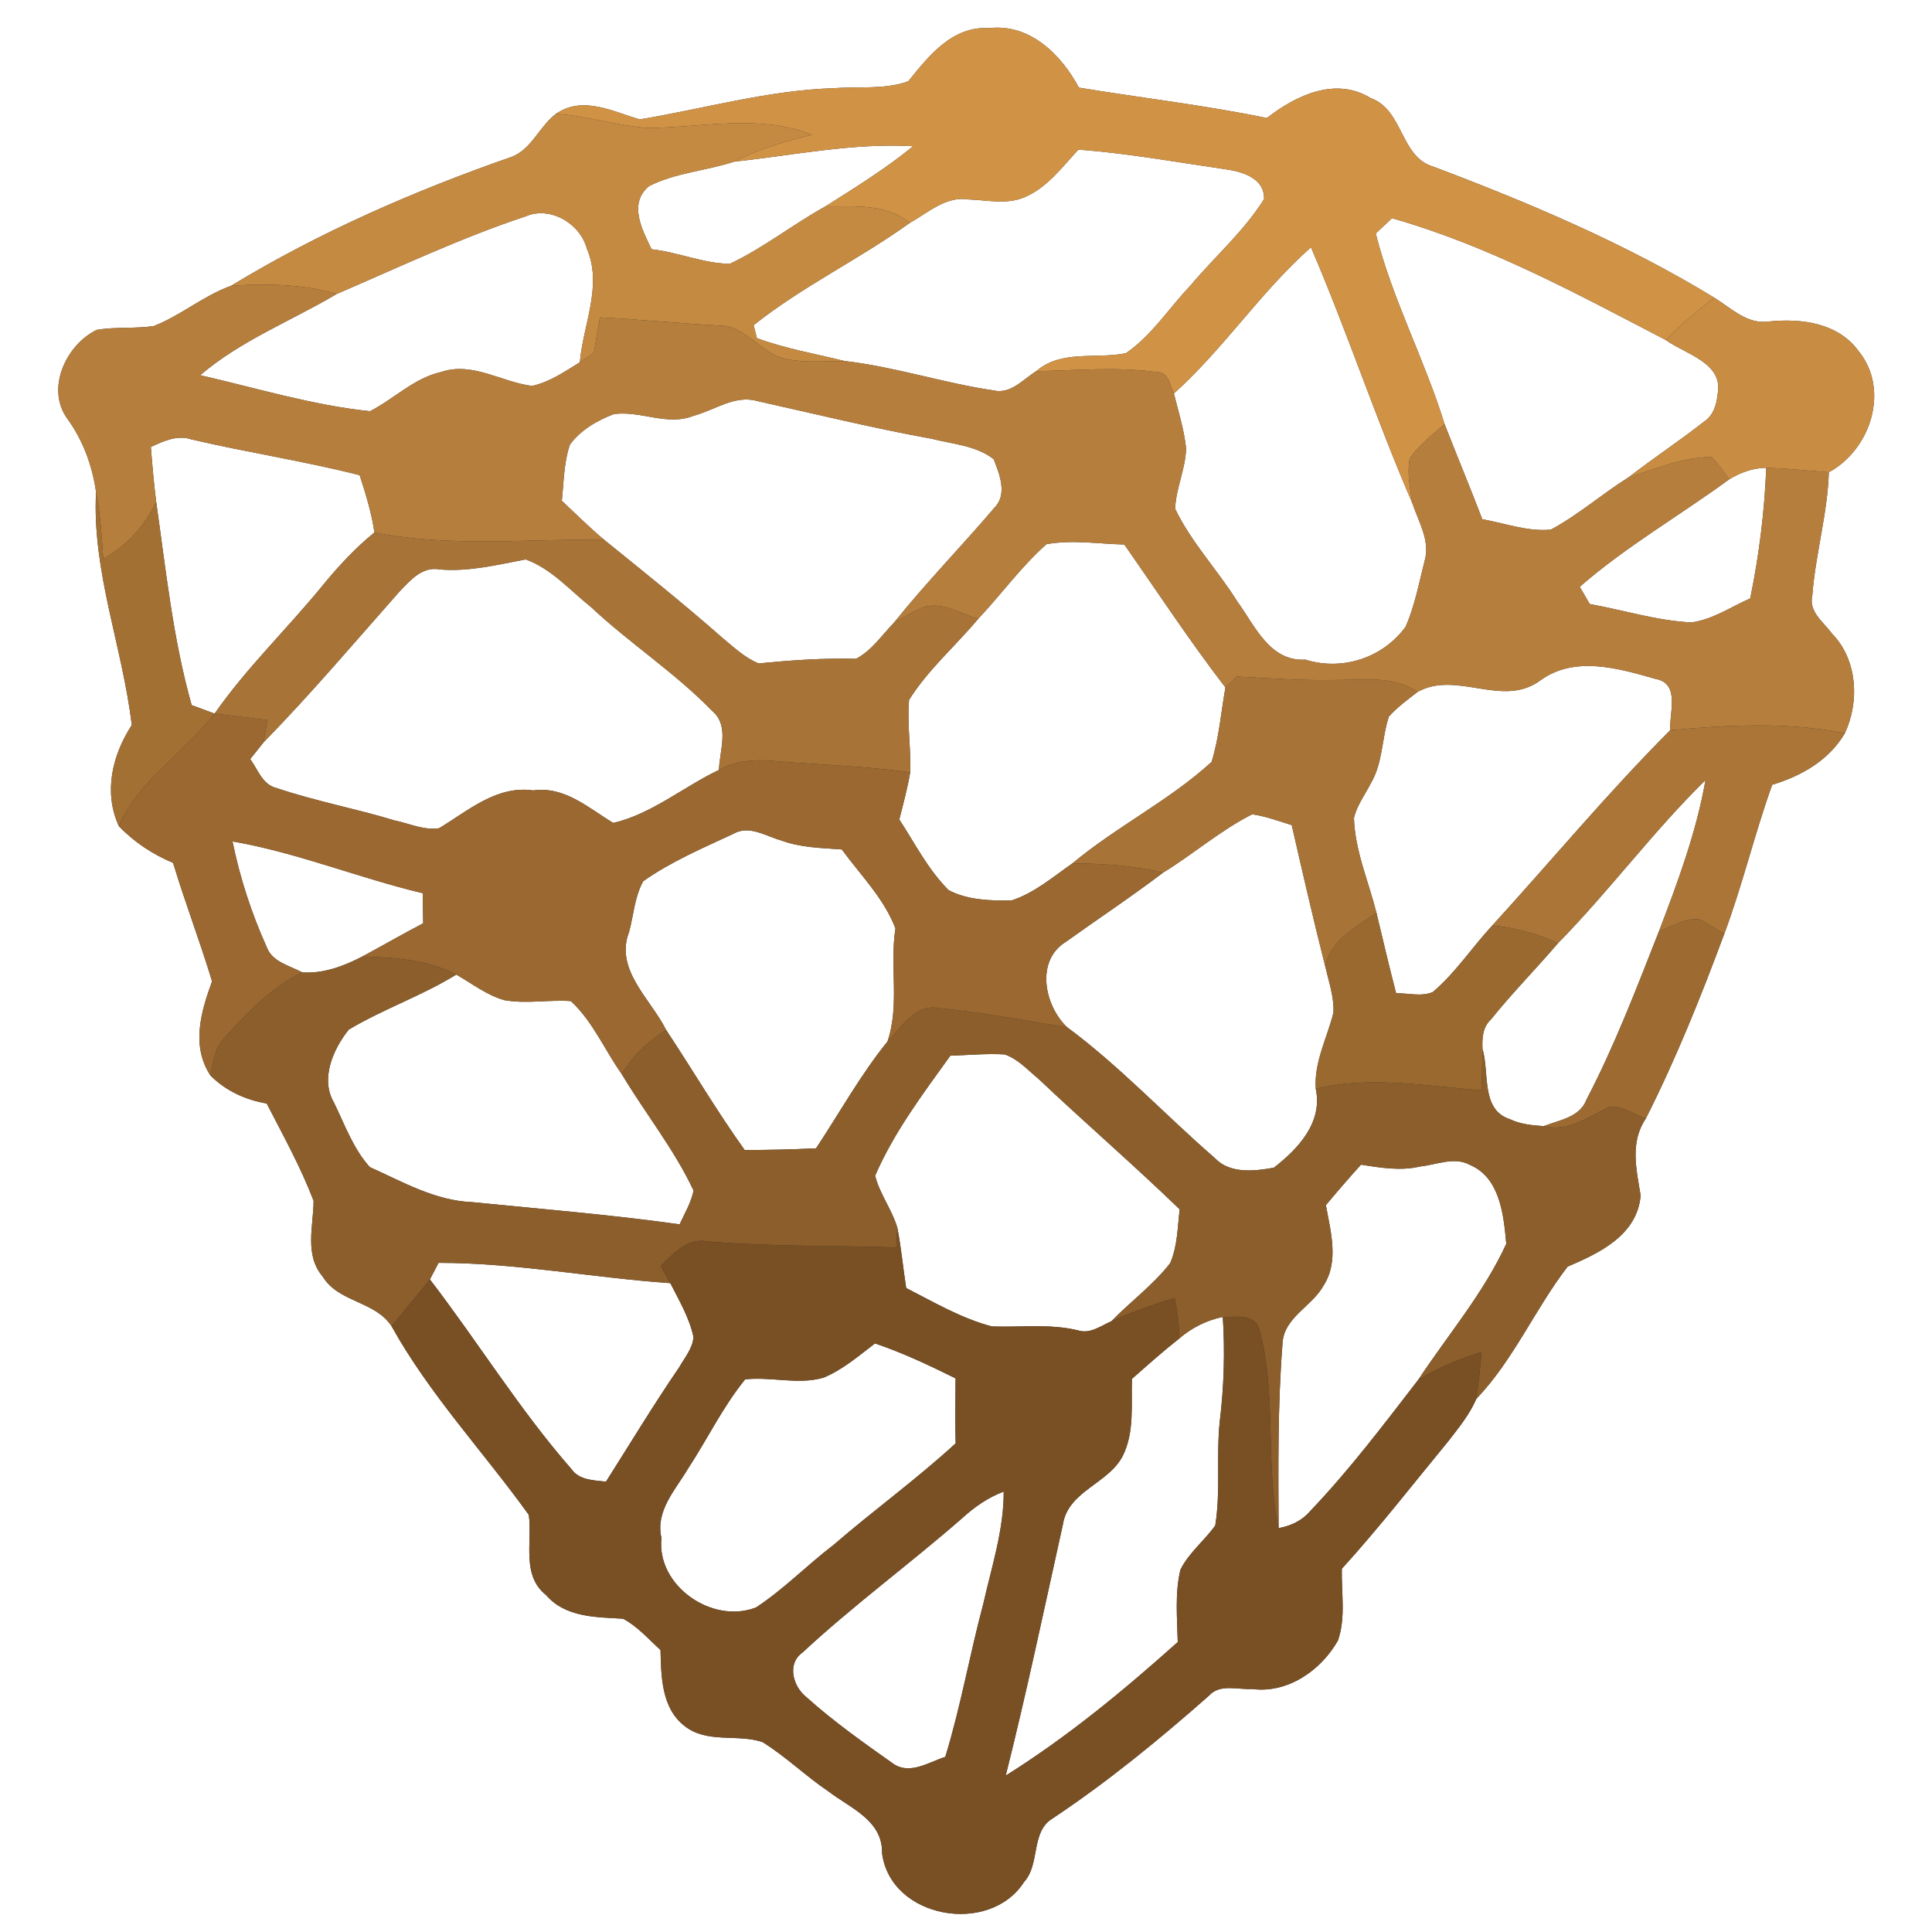 <?xml version="1.0" encoding="UTF-8" ?>
<!DOCTYPE svg PUBLIC "-//W3C//DTD SVG 1.1//EN" "http://www.w3.org/Graphics/SVG/1.1/DTD/svg11.dtd">
<svg width="250pt" height="250pt" viewBox="0 0 250 250" version="1.1" xmlns="http://www.w3.org/2000/svg">
<rect x="0" y="0" width="250" height="250" fill="#333333" stroke="none"/>
<g id="#ffffffff">
<path fill="#ffffff" opacity="1.00" d=" M 0.00 0.00 L 250.00 0.00 L 250.00 250.00 L 0.00 250.00 L 0.00 0.00 M 117.53 10.52 C 114.46 11.63 111.11 11.16 107.91 11.41 C 99.39 11.68 91.14 14.06 82.79 15.45 C 79.27 14.43 75.41 12.34 71.94 14.73 C 69.82 16.33 68.84 19.21 66.31 20.26 C 53.70 24.65 41.32 30.04 29.90 36.98 C 26.34 38.26 23.42 40.81 19.90 42.19 C 17.45 42.56 14.95 42.26 12.50 42.69 C 8.54 44.64 5.89 50.29 8.72 54.19 C 10.75 56.99 11.94 60.24 12.43 63.66 C 11.89 73.96 15.87 83.73 17.05 93.83 C 14.52 97.71 13.38 102.50 15.37 106.89 C 17.35 108.97 19.76 110.55 22.40 111.66 C 23.95 116.81 25.89 121.84 27.44 126.98 C 26.00 130.95 24.71 135.31 27.23 139.17 C 29.21 141.15 31.77 142.33 34.51 142.79 C 36.64 146.93 38.92 151.03 40.58 155.39 C 40.56 158.65 39.37 162.38 41.74 165.16 C 43.79 168.57 48.54 168.32 50.68 171.63 C 55.58 180.45 62.57 187.87 68.43 196.03 C 68.90 199.52 67.44 203.84 70.66 206.40 C 73.16 209.31 77.13 209.25 80.62 209.46 C 82.50 210.45 83.91 212.10 85.47 213.51 C 85.55 216.93 85.60 221.04 88.57 223.33 C 91.46 225.65 95.39 224.33 98.66 225.42 C 101.69 227.30 104.26 229.83 107.22 231.82 C 110.08 234.00 114.24 235.56 114.14 239.82 C 115.26 248.27 128.05 250.49 132.51 243.53 C 134.65 241.18 133.33 237.01 136.23 235.29 C 143.36 230.54 150.00 225.10 156.42 219.44 C 157.85 217.83 160.13 218.67 161.99 218.55 C 166.60 219.18 170.93 216.16 173.13 212.28 C 174.16 209.32 173.56 206.08 173.63 203.00 C 178.47 197.68 182.88 191.99 187.45 186.44 C 188.78 184.73 190.17 183.01 191.04 181.01 C 195.86 175.96 198.63 169.38 202.85 163.90 C 206.99 162.13 211.84 159.84 212.30 154.71 C 211.75 151.31 210.88 147.84 212.97 144.74 C 216.87 137.02 220.10 128.97 223.11 120.87 C 225.48 114.53 227.03 107.92 229.32 101.55 C 233.11 100.40 236.66 98.39 238.72 94.89 C 240.65 90.77 240.35 85.33 237.05 81.98 C 235.96 80.47 234.01 79.18 234.51 77.06 C 234.92 71.70 236.48 66.49 236.65 61.11 C 242.06 58.19 244.59 50.44 240.50 45.43 C 237.84 41.77 233.10 41.18 228.90 41.60 C 226.12 42.02 224.03 39.89 221.86 38.54 C 210.43 31.56 198.03 26.31 185.52 21.58 C 181.16 20.35 181.64 14.23 177.36 12.69 C 172.80 9.89 167.69 12.35 163.93 15.27 C 155.88 13.61 147.71 12.67 139.61 11.34 C 137.32 7.05 133.25 3.02 127.98 3.64 C 123.22 3.35 120.19 7.23 117.53 10.52 Z" />
<path fill="#ffffff" opacity="1.00" d=" M 95.00 20.92 C 102.70 20.09 110.39 18.47 118.17 18.92 C 114.60 21.82 110.69 24.26 106.80 26.71 C 102.60 29.04 98.79 32.08 94.44 34.14 C 91.01 34.09 87.73 32.63 84.31 32.25 C 83.11 29.74 81.27 26.35 83.98 24.09 C 87.40 22.34 91.37 22.11 95.00 20.92 Z" />
<path fill="#ffffff" opacity="1.00" d=" M 139.55 19.36 C 145.88 19.83 152.14 20.97 158.43 21.88 C 160.64 22.18 163.64 22.98 163.57 25.76 C 160.95 29.95 157.16 33.23 154.00 37.00 C 151.23 39.90 149.03 43.43 145.68 45.71 C 141.82 46.49 137.32 45.22 134.09 48.03 C 132.38 49.08 130.80 51.04 128.57 50.52 C 122.08 49.57 115.81 47.46 109.27 46.71 C 105.48 45.77 101.60 45.11 97.94 43.75 C 97.83 43.34 97.62 42.50 97.52 42.08 C 103.82 37.06 111.17 33.56 117.70 28.86 C 120.08 27.53 122.43 25.32 125.36 25.81 C 127.73 25.89 130.22 26.50 132.50 25.55 C 135.47 24.34 137.42 21.63 139.55 19.36 Z" />
<path fill="#ffffff" opacity="1.00" d=" M 68.03 27.99 C 71.21 26.63 75.07 28.93 75.93 32.15 C 78.01 36.96 75.45 42.01 75.03 46.88 C 73.08 48.08 71.13 49.44 68.85 49.94 C 64.92 49.45 61.14 46.77 57.10 48.13 C 53.58 48.92 51.00 51.61 47.88 53.21 C 40.43 52.44 33.19 50.22 25.91 48.55 C 31.15 44.06 37.70 41.52 43.59 38.03 C 51.68 34.55 59.66 30.77 68.03 27.99 Z" />
<path fill="#ffffff" opacity="1.00" d=" M 180.12 28.24 C 192.62 31.78 204.10 38.04 215.57 44.01 C 218.13 45.85 223.06 46.96 222.26 51.00 C 222.13 52.36 221.70 53.78 220.50 54.56 C 217.32 57.06 213.93 59.29 210.73 61.77 C 207.31 63.91 204.25 66.62 200.69 68.53 C 197.67 68.83 194.74 67.70 191.81 67.19 C 190.23 63.07 188.54 59.00 186.93 54.89 C 184.35 46.52 180.16 38.71 178.02 30.21 C 178.72 29.55 179.42 28.90 180.12 28.24 Z" />
<path fill="#ffffff" opacity="1.00" d=" M 151.90 50.92 C 158.35 45.13 163.14 37.75 169.64 32.00 C 174.33 42.92 178.04 54.22 182.76 65.12 C 183.55 67.51 185.10 69.96 184.35 72.56 C 183.62 75.42 183.08 78.36 181.90 81.08 C 178.94 85.14 173.72 86.85 168.91 85.36 C 164.28 85.61 162.40 80.98 160.11 77.84 C 157.56 73.75 154.15 70.20 152.06 65.83 C 152.17 63.16 153.41 60.68 153.48 58.01 C 153.22 55.60 152.49 53.27 151.90 50.92 Z" />
<path fill="#ffffff" opacity="1.00" d=" M 89.75 53.80 C 92.47 53.09 95.08 51.05 98.01 51.90 C 105.52 53.57 113.00 55.41 120.58 56.78 C 123.27 57.47 126.33 57.65 128.58 59.42 C 129.34 61.35 130.39 63.95 128.69 65.69 C 124.40 70.72 119.78 75.45 115.65 80.61 C 114.09 82.21 112.79 84.20 110.77 85.25 C 106.56 85.14 102.36 85.43 98.17 85.85 C 96.37 85.11 94.94 83.75 93.47 82.53 C 88.49 78.15 83.31 74.00 78.15 69.83 C 76.26 68.23 74.50 66.50 72.70 64.80 C 72.96 62.38 72.95 59.88 73.74 57.55 C 75.11 55.65 77.28 54.40 79.44 53.58 C 82.87 53.11 86.38 55.17 89.75 53.80 Z" />
<path fill="#ffffff" opacity="1.00" d=" M 19.52 57.84 C 21.16 57.08 22.93 56.24 24.78 56.86 C 32.00 58.55 39.35 59.66 46.54 61.49 C 47.33 63.91 48.08 66.37 48.45 68.90 C 45.96 70.92 43.78 73.28 41.75 75.76 C 37.18 81.36 31.92 86.39 27.77 92.34 C 26.78 91.97 25.79 91.60 24.80 91.24 C 22.37 82.65 21.47 73.74 20.21 64.93 C 19.91 62.58 19.71 60.21 19.52 57.84 Z" />
<path fill="#ffffff" opacity="1.00" d=" M 223.77 62.02 C 225.22 61.14 226.84 60.55 228.55 60.53 C 228.33 66.21 227.62 71.87 226.48 77.43 C 223.99 78.53 221.63 80.16 218.89 80.54 C 214.42 80.33 210.10 78.95 205.71 78.16 C 205.39 77.60 204.74 76.49 204.42 75.93 C 210.42 70.70 217.35 66.71 223.77 62.02 Z" />
<path fill="#ffffff" opacity="1.00" d=" M 135.41 70.42 C 138.73 69.81 142.14 70.38 145.49 70.46 C 149.81 76.65 153.96 82.97 158.57 88.96 C 158.00 92.17 157.75 95.47 156.78 98.59 C 151.29 103.61 144.48 106.95 138.77 111.72 C 136.25 113.47 133.84 115.57 130.88 116.52 C 128.16 116.57 125.20 116.47 122.76 115.19 C 120.10 112.55 118.40 109.15 116.37 106.04 C 116.88 104.02 117.43 102.00 117.78 99.94 C 117.90 96.81 117.35 93.69 117.63 90.57 C 120.08 86.66 123.62 83.61 126.57 80.09 C 129.56 76.91 132.14 73.32 135.41 70.42 Z" />
<path fill="#ffffff" opacity="1.00" d=" M 56.93 73.69 C 60.70 74.00 64.35 73.08 68.02 72.39 C 71.32 73.56 73.75 76.38 76.45 78.53 C 81.47 83.24 87.31 87.01 92.12 91.96 C 94.46 93.90 93.11 97.08 93.03 99.63 C 88.45 101.81 84.35 105.32 79.36 106.49 C 76.15 104.56 73.08 101.71 69.01 102.28 C 64.25 101.60 60.59 104.91 56.82 107.17 C 54.86 107.48 52.94 106.54 51.04 106.16 C 45.99 104.62 40.78 103.66 35.78 101.97 C 33.96 101.54 33.37 99.58 32.38 98.22 C 32.95 97.51 33.52 96.79 34.09 96.08 C 40.19 89.83 45.84 83.17 51.61 76.64 C 53.03 75.16 54.62 73.23 56.93 73.69 Z" />
<path fill="#ffffff" opacity="1.00" d=" M 199.27 88.08 C 203.71 84.80 209.39 86.47 214.22 87.85 C 217.45 88.43 216.00 92.22 216.12 94.49 C 208.08 102.55 200.79 111.33 193.12 119.74 C 190.49 122.56 188.36 125.87 185.40 128.37 C 183.91 129.01 182.23 128.49 180.66 128.53 C 179.75 125.07 178.95 121.58 178.11 118.11 C 177.09 114.04 175.33 110.09 175.20 105.85 C 175.57 104.22 176.63 102.86 177.36 101.39 C 178.95 98.76 178.78 95.56 179.72 92.72 C 180.82 91.50 182.15 90.53 183.44 89.53 C 188.51 86.72 194.38 91.64 199.27 88.08 Z" />
<path fill="#ffffff" opacity="1.00" d=" M 201.61 122.04 C 208.26 115.27 213.92 107.58 220.69 100.94 C 219.51 107.70 217.10 114.15 214.66 120.53 C 211.77 127.87 208.95 135.28 205.29 142.29 C 204.42 144.60 201.78 144.92 199.76 145.72 C 198.27 145.62 196.74 145.48 195.38 144.82 C 191.57 143.59 192.77 138.79 191.83 135.73 C 191.78 134.39 191.83 132.95 192.89 131.96 C 195.64 128.53 198.75 125.39 201.61 122.04 Z" />
<path fill="#ffffff" opacity="1.00" d=" M 150.50 112.92 C 154.42 110.52 157.93 107.44 162.03 105.37 C 163.79 105.62 165.46 106.25 167.15 106.77 C 168.55 112.87 169.94 118.98 171.49 125.06 C 171.94 127.02 172.64 128.99 172.55 131.03 C 171.74 134.31 170.02 137.42 170.26 140.89 C 171.19 145.23 167.99 148.66 164.83 151.10 C 162.26 151.56 159.13 151.92 157.16 149.82 C 150.74 144.25 144.92 137.98 138.08 132.92 C 135.14 130.12 133.97 124.33 137.90 121.89 C 142.09 118.89 146.39 116.04 150.50 112.92 Z" />
<path fill="#ffffff" opacity="1.00" d=" M 94.89 107.90 C 96.95 106.71 99.08 108.20 101.08 108.75 C 103.59 109.69 106.29 109.72 108.93 109.92 C 111.35 113.23 114.40 116.26 115.87 120.14 C 115.11 125.00 116.44 130.08 114.84 134.77 C 111.35 139.10 108.65 143.97 105.60 148.59 C 102.52 148.74 99.44 148.81 96.36 148.81 C 92.75 143.78 89.62 138.43 86.20 133.28 C 84.19 129.25 79.50 125.47 81.41 120.57 C 81.99 118.39 82.13 116.01 83.23 114.03 C 86.82 111.49 90.92 109.75 94.89 107.90 Z" />
<path fill="#ffffff" opacity="1.00" d=" M 30.09 108.88 C 38.49 110.34 46.42 113.61 54.70 115.58 C 54.72 116.88 54.75 118.17 54.76 119.47 C 52.11 120.86 49.52 122.35 46.89 123.77 C 44.48 125.02 41.89 126.00 39.13 125.83 C 37.49 124.95 35.25 124.50 34.52 122.57 C 32.55 118.19 31.04 113.59 30.09 108.88 Z" />
<path fill="#ffffff" opacity="1.00" d=" M 45.13 133.23 C 49.60 130.56 54.59 128.86 59.04 126.11 C 61.08 127.27 62.98 128.78 65.27 129.42 C 68.12 129.93 71.01 129.34 73.87 129.54 C 76.69 132.14 78.24 135.86 80.45 138.98 C 83.48 144.04 87.24 148.71 89.75 154.06 C 89.43 155.62 88.60 157.00 87.94 158.43 C 79.01 157.17 70.01 156.45 61.05 155.55 C 56.29 155.36 52.08 152.92 47.85 151.02 C 45.71 148.64 44.61 145.54 43.23 142.70 C 41.40 139.60 43.11 135.76 45.13 133.23 Z" />
<path fill="#ffffff" opacity="1.00" d=" M 122.97 136.61 C 125.31 136.53 127.65 136.31 129.99 136.44 C 131.74 137.03 133.01 138.48 134.41 139.63 C 140.42 145.32 146.70 150.73 152.64 156.48 C 152.38 158.82 152.37 161.26 151.42 163.45 C 149.23 166.27 146.30 168.41 143.82 170.96 C 142.45 171.56 141.08 172.65 139.50 172.15 C 135.83 171.26 132.07 171.78 128.35 171.64 C 124.41 170.61 120.86 168.51 117.26 166.67 C 116.85 164.07 116.62 161.43 116.11 158.85 C 115.41 156.50 113.84 154.51 113.24 152.14 C 115.67 146.52 119.41 141.56 122.97 136.61 Z" />
<path fill="#ffffff" opacity="1.00" d=" M 176.11 150.71 C 178.64 151.10 181.23 151.55 183.77 150.94 C 185.89 150.73 188.20 149.62 190.23 150.75 C 194.12 152.41 194.58 157.27 194.91 160.95 C 192.00 167.31 187.35 172.74 183.51 178.56 C 179.04 184.35 174.63 190.20 169.57 195.50 C 168.52 196.76 167.04 197.45 165.45 197.74 C 165.41 189.82 165.33 181.86 165.95 173.97 C 166.03 170.49 169.77 169.10 171.28 166.33 C 173.30 163.19 172.17 159.34 171.57 155.95 C 173.05 154.17 174.56 152.42 176.11 150.71 Z" />
<path fill="#ffffff" opacity="1.00" d=" M 56.75 163.41 C 66.80 163.41 76.72 165.35 86.74 166.04 C 87.88 168.29 89.21 170.52 89.74 173.02 C 89.62 174.50 88.59 175.69 87.88 176.94 C 84.57 181.77 81.55 186.79 78.41 191.73 C 76.81 191.53 74.96 191.56 73.93 190.08 C 67.21 182.40 61.85 173.65 55.63 165.56 C 55.91 165.02 56.47 163.95 56.75 163.41 Z" />
<path fill="#ffffff" opacity="1.00" d=" M 152.60 173.20 C 154.21 171.81 156.14 170.84 158.23 170.41 C 158.52 174.94 158.38 179.49 157.83 184.00 C 157.37 188.45 157.97 192.98 157.25 197.41 C 155.84 199.37 153.85 200.91 152.75 203.11 C 152.01 206.17 152.33 209.36 152.40 212.48 C 145.40 218.75 138.11 224.77 130.14 229.76 C 132.85 218.99 135.13 208.11 137.54 197.26 C 138.22 192.90 143.48 192.00 145.31 188.34 C 146.82 185.26 146.36 181.74 146.47 178.43 C 148.48 176.65 150.49 174.86 152.60 173.20 Z" />
<path fill="#ffffff" opacity="1.00" d=" M 106.57 178.27 C 109.05 177.23 111.11 175.46 113.22 173.84 C 116.82 175.05 120.25 176.68 123.65 178.36 C 123.63 181.16 123.58 183.97 123.66 186.77 C 118.62 191.40 113.07 195.41 107.90 199.88 C 104.46 202.50 101.44 205.64 97.82 208.01 C 92.15 210.20 84.92 205.20 85.59 199.01 C 84.78 195.51 87.39 192.81 89.03 190.04 C 91.53 186.22 93.53 182.05 96.42 178.49 C 99.78 178.11 103.24 179.23 106.57 178.27 Z" />
<path fill="#ffffff" opacity="1.00" d=" M 124.46 196.49 C 126.06 195.03 127.84 193.77 129.88 193.01 C 129.90 197.97 128.32 202.73 127.24 207.53 C 125.48 214.10 124.32 220.83 122.32 227.34 C 120.22 228.00 117.78 229.69 115.64 228.26 C 111.77 225.53 107.88 222.78 104.36 219.62 C 102.61 218.25 101.78 215.29 103.85 213.83 C 110.43 207.72 117.70 202.39 124.46 196.49 Z" />
</g>
<g id="#d09245ff">
<path fill="#d09245" opacity="1.00" d=" M 117.53 10.52 C 120.19 7.23 123.22 3.35 127.98 3.64 C 133.25 3.02 137.32 7.05 139.61 11.34 C 147.71 12.67 155.88 13.61 163.93 15.27 C 167.69 12.35 172.80 9.89 177.36 12.69 C 181.64 14.23 181.16 20.35 185.52 21.58 C 198.03 26.31 210.43 31.56 221.86 38.54 C 219.61 40.19 217.50 42.00 215.57 44.01 C 204.10 38.04 192.62 31.78 180.12 28.24 C 179.42 28.90 178.72 29.55 178.02 30.21 C 180.16 38.71 184.35 46.52 186.93 54.89 C 185.34 56.27 183.60 57.56 182.42 59.34 C 182.05 61.26 182.46 63.22 182.76 65.12 C 178.04 54.22 174.33 42.92 169.64 32.00 C 163.14 37.75 158.35 45.13 151.90 50.92 C 151.39 49.93 151.25 48.14 149.78 48.16 C 144.58 47.43 139.31 47.93 134.09 48.03 C 137.32 45.22 141.82 46.49 145.68 45.71 C 149.03 43.43 151.23 39.90 154.00 37.00 C 157.16 33.23 160.95 29.95 163.57 25.76 C 163.64 22.98 160.64 22.18 158.43 21.88 C 152.14 20.97 145.88 19.83 139.55 19.36 C 137.42 21.63 135.47 24.34 132.50 25.55 C 130.22 26.50 127.73 25.89 125.36 25.81 C 122.43 25.32 120.08 27.53 117.70 28.86 C 114.66 26.27 110.51 26.76 106.80 26.71 C 110.69 24.26 114.60 21.82 118.17 18.92 C 110.39 18.47 102.70 20.09 95.00 20.92 C 98.17 19.28 101.61 18.30 105.06 17.44 C 98.25 14.72 90.83 16.52 83.75 16.56 C 79.77 16.25 75.93 15.00 71.94 14.73 C 75.41 12.34 79.27 14.43 82.79 15.45 C 91.14 14.06 99.39 11.68 107.91 11.41 C 111.11 11.16 114.46 11.63 117.53 10.52 Z" />
</g>
<g id="#c58a41ff">
<path fill="#c58a41" opacity="1.00" d=" M 66.31 20.26 C 68.84 19.21 69.82 16.33 71.94 14.73 C 75.93 15.00 79.77 16.25 83.75 16.56 C 90.83 16.52 98.25 14.72 105.06 17.44 C 101.61 18.30 98.17 19.28 95.00 20.92 C 91.37 22.11 87.40 22.34 83.98 24.09 C 81.27 26.35 83.11 29.74 84.31 32.25 C 87.73 32.63 91.01 34.09 94.44 34.14 C 98.79 32.08 102.60 29.04 106.80 26.71 C 110.51 26.76 114.66 26.27 117.70 28.86 C 111.17 33.56 103.82 37.06 97.52 42.08 C 97.62 42.50 97.83 43.34 97.94 43.75 C 101.60 45.11 105.48 45.77 109.27 46.71 C 106.74 46.72 104.17 46.98 101.67 46.44 C 98.41 45.79 96.54 42.07 93.05 42.13 C 87.90 41.85 82.78 41.33 77.63 41.07 C 77.36 42.60 77.10 44.13 76.84 45.67 C 76.39 45.97 75.48 46.58 75.03 46.88 C 75.45 42.01 78.01 36.96 75.93 32.15 C 75.07 28.93 71.21 26.63 68.03 27.99 C 59.66 30.77 51.68 34.55 43.59 38.03 C 39.15 36.75 34.48 36.68 29.90 36.98 C 41.32 30.04 53.70 24.65 66.31 20.26 Z" />
</g>
<g id="#b67e3cff">
<path fill="#b67e3c" opacity="1.00" d=" M 19.90 42.19 C 23.42 40.81 26.34 38.26 29.90 36.98 C 34.48 36.68 39.15 36.75 43.59 38.03 C 37.70 41.52 31.15 44.06 25.91 48.55 C 33.19 50.22 40.43 52.44 47.88 53.21 C 51.00 51.61 53.58 48.92 57.10 48.13 C 61.14 46.77 64.92 49.45 68.85 49.94 C 71.13 49.44 73.08 48.08 75.03 46.88 C 75.48 46.58 76.39 45.97 76.84 45.67 C 77.10 44.13 77.36 42.60 77.63 41.07 C 82.78 41.33 87.90 41.85 93.05 42.13 C 96.54 42.07 98.41 45.79 101.67 46.44 C 104.17 46.98 106.74 46.72 109.27 46.71 C 115.81 47.46 122.08 49.57 128.57 50.52 C 130.80 51.04 132.38 49.08 134.09 48.03 C 139.31 47.93 144.58 47.43 149.78 48.16 C 151.25 48.14 151.39 49.93 151.90 50.92 C 152.49 53.27 153.22 55.60 153.48 58.01 C 153.41 60.68 152.17 63.16 152.06 65.83 C 154.15 70.20 157.56 73.75 160.11 77.84 C 162.40 80.98 164.28 85.61 168.91 85.36 C 173.72 86.85 178.94 85.14 181.90 81.08 C 183.08 78.36 183.62 75.42 184.35 72.56 C 185.10 69.96 183.55 67.51 182.76 65.12 C 182.46 63.22 182.05 61.26 182.42 59.34 C 183.60 57.56 185.34 56.27 186.93 54.89 C 188.54 59.00 190.23 63.07 191.81 67.19 C 194.74 67.70 197.67 68.83 200.69 68.53 C 204.25 66.62 207.31 63.91 210.73 61.77 C 214.23 60.65 217.75 59.14 221.49 59.14 C 222.34 60.02 223.04 61.03 223.77 62.02 C 217.35 66.71 210.42 70.70 204.42 75.93 C 204.74 76.49 205.39 77.60 205.71 78.16 C 210.10 78.95 214.42 80.33 218.89 80.54 C 221.63 80.16 223.99 78.53 226.48 77.43 C 227.62 71.87 228.33 66.21 228.55 60.53 C 231.26 60.63 233.95 60.88 236.65 61.11 C 236.48 66.49 234.92 71.70 234.51 77.06 C 234.01 79.18 235.96 80.47 237.05 81.98 C 240.35 85.33 240.65 90.77 238.72 94.89 C 231.28 93.38 223.63 93.82 216.12 94.49 C 216.00 92.22 217.45 88.43 214.22 87.85 C 209.39 86.47 203.71 84.80 199.27 88.08 C 194.38 91.64 188.51 86.72 183.44 89.53 C 180.35 87.41 176.52 88.00 172.99 87.99 C 168.68 88.08 164.37 87.79 160.06 87.54 C 159.69 87.89 158.94 88.60 158.57 88.96 C 153.96 82.97 149.81 76.65 145.49 70.46 C 142.14 70.38 138.73 69.81 135.41 70.42 C 132.14 73.32 129.56 76.91 126.57 80.09 C 124.12 79.36 121.44 77.48 118.88 78.86 C 117.76 79.35 116.69 79.97 115.65 80.61 C 119.78 75.45 124.40 70.72 128.69 65.69 C 130.39 63.95 129.34 61.35 128.58 59.42 C 126.33 57.65 123.27 57.47 120.58 56.78 C 113.00 55.41 105.52 53.57 98.01 51.90 C 95.08 51.05 92.47 53.09 89.75 53.80 C 86.38 55.17 82.87 53.11 79.44 53.58 C 77.28 54.40 75.11 55.65 73.74 57.55 C 72.95 59.88 72.96 62.38 72.70 64.80 C 74.50 66.50 76.26 68.23 78.15 69.83 C 68.26 69.72 58.22 70.84 48.45 68.90 C 48.08 66.37 47.33 63.91 46.54 61.49 C 39.35 59.66 32.00 58.55 24.78 56.86 C 22.93 56.24 21.16 57.08 19.52 57.84 C 19.71 60.21 19.91 62.58 20.21 64.93 C 18.75 68.08 16.37 70.63 13.36 72.33 C 13.17 69.43 13.00 66.52 12.43 63.66 C 11.94 60.24 10.75 56.99 8.72 54.19 C 5.89 50.29 8.54 44.64 12.50 42.69 C 14.95 42.26 17.45 42.56 19.90 42.19 Z" />
</g>
<g id="#c88c42ff">
<path fill="#c88c42" opacity="1.00" d=" M 215.57 44.01 C 217.50 42.00 219.61 40.19 221.86 38.54 C 224.03 39.89 226.12 42.02 228.90 41.60 C 233.10 41.18 237.84 41.77 240.50 45.43 C 244.59 50.44 242.06 58.19 236.65 61.11 C 233.95 60.88 231.26 60.63 228.55 60.53 C 226.84 60.55 225.22 61.14 223.77 62.02 C 223.04 61.03 222.34 60.02 221.49 59.14 C 217.75 59.14 214.23 60.65 210.73 61.77 C 213.93 59.29 217.32 57.06 220.50 54.56 C 221.70 53.78 222.13 52.36 222.26 51.00 C 223.06 46.96 218.13 45.85 215.57 44.01 Z" />
</g>
<g id="#a37034ff">
<path fill="#a37034" opacity="1.00" d=" M 12.43 63.66 C 13.00 66.52 13.17 69.43 13.36 72.33 C 16.37 70.63 18.75 68.08 20.21 64.93 C 21.47 73.74 22.37 82.65 24.80 91.24 C 25.79 91.60 26.78 91.97 27.77 92.34 C 23.86 97.41 18.02 100.88 15.37 106.89 C 13.38 102.50 14.52 97.71 17.05 93.83 C 15.87 83.73 11.89 73.96 12.43 63.66 Z" />
</g>
<g id="#a87336ff">
<path fill="#a87336" opacity="1.00" d=" M 48.45 68.90 C 58.22 70.84 68.26 69.72 78.15 69.83 C 83.31 74.00 88.49 78.15 93.47 82.53 C 94.94 83.75 96.37 85.11 98.17 85.85 C 102.36 85.43 106.56 85.14 110.77 85.25 C 112.79 84.20 114.09 82.21 115.65 80.61 C 116.69 79.97 117.76 79.35 118.88 78.86 C 121.44 77.48 124.12 79.36 126.57 80.09 C 123.62 83.61 120.08 86.66 117.63 90.57 C 117.35 93.69 117.90 96.81 117.78 99.94 C 111.92 99.12 105.99 98.98 100.10 98.47 C 97.68 98.22 95.19 98.45 93.03 99.63 C 93.11 97.08 94.46 93.90 92.12 91.96 C 87.31 87.01 81.47 83.24 76.45 78.53 C 73.75 76.38 71.32 73.56 68.02 72.39 C 64.35 73.08 60.70 74.00 56.93 73.69 C 54.62 73.23 53.03 75.16 51.61 76.64 C 45.84 83.17 40.19 89.83 34.09 96.08 C 34.28 95.11 34.45 94.14 34.60 93.18 C 32.33 92.89 30.05 92.61 27.77 92.34 C 31.92 86.39 37.18 81.36 41.75 75.76 C 43.78 73.28 45.96 70.92 48.45 68.90 Z" />
<path fill="#a87336" opacity="1.00" d=" M 158.57 88.96 C 158.94 88.60 159.69 87.89 160.06 87.54 C 164.37 87.79 168.68 88.08 172.99 87.99 C 176.52 88.00 180.35 87.41 183.44 89.53 C 182.15 90.53 180.82 91.50 179.72 92.72 C 178.78 95.56 178.95 98.76 177.36 101.39 C 176.63 102.86 175.57 104.22 175.20 105.85 C 175.33 110.09 177.09 114.04 178.11 118.11 C 175.47 120.00 172.20 121.55 171.49 125.06 C 169.94 118.98 168.55 112.87 167.15 106.77 C 165.46 106.25 163.79 105.62 162.03 105.37 C 157.93 107.44 154.42 110.52 150.50 112.92 C 146.66 112.00 142.70 111.74 138.77 111.72 C 144.48 106.95 151.29 103.61 156.78 98.59 C 157.75 95.47 158.00 92.17 158.57 88.96 Z" />
</g>
<g id="#9a6830ff">
<path fill="#9a6830" opacity="1.00" d=" M 27.77 92.34 C 30.05 92.61 32.33 92.89 34.60 93.18 C 34.45 94.14 34.28 95.11 34.09 96.08 C 33.52 96.79 32.95 97.51 32.38 98.22 C 33.37 99.58 33.96 101.54 35.78 101.97 C 40.78 103.66 45.99 104.62 51.04 106.16 C 52.94 106.54 54.86 107.48 56.82 107.17 C 60.59 104.91 64.25 101.60 69.01 102.28 C 73.08 101.71 76.15 104.56 79.36 106.49 C 84.35 105.32 88.45 101.81 93.03 99.63 C 95.19 98.45 97.68 98.22 100.10 98.47 C 105.99 98.98 111.92 99.12 117.78 99.94 C 117.43 102.00 116.88 104.02 116.37 106.04 C 118.40 109.15 120.10 112.55 122.76 115.19 C 125.20 116.47 128.16 116.57 130.88 116.52 C 133.84 115.57 136.25 113.47 138.77 111.72 C 142.70 111.74 146.66 112.00 150.50 112.92 C 146.39 116.04 142.09 118.89 137.90 121.89 C 133.97 124.33 135.14 130.12 138.08 132.92 C 132.58 132.07 127.10 131.00 121.55 130.46 C 118.48 129.81 116.69 132.91 114.84 134.77 C 116.44 130.08 115.11 125.00 115.87 120.14 C 114.40 116.26 111.35 113.23 108.93 109.92 C 106.29 109.72 103.59 109.69 101.08 108.75 C 99.08 108.20 96.95 106.71 94.89 107.90 C 90.92 109.75 86.82 111.49 83.23 114.03 C 82.13 116.01 81.99 118.39 81.41 120.57 C 79.50 125.47 84.19 129.25 86.20 133.28 C 83.87 134.72 81.89 136.64 80.45 138.98 C 78.24 135.86 76.69 132.14 73.87 129.54 C 71.01 129.34 68.12 129.93 65.27 129.42 C 62.98 128.78 61.08 127.27 59.04 126.11 C 55.30 124.16 51.02 123.89 46.89 123.77 C 49.52 122.35 52.11 120.86 54.76 119.47 C 54.75 118.17 54.72 116.88 54.70 115.58 C 46.42 113.61 38.49 110.34 30.09 108.88 C 31.04 113.59 32.55 118.19 34.52 122.57 C 35.25 124.50 37.49 124.95 39.13 125.83 C 35.16 127.74 32.06 130.98 29.14 134.20 C 27.78 135.50 27.62 137.43 27.23 139.17 C 24.71 135.31 26.00 130.95 27.44 126.98 C 25.89 121.84 23.95 116.81 22.40 111.66 C 19.76 110.55 17.35 108.97 15.37 106.89 C 18.02 100.88 23.86 97.41 27.77 92.34 Z" />
</g>
<g id="#aa7537ff">
<path fill="#aa7537" opacity="1.00" d=" M 216.12 94.49 C 223.63 93.82 231.28 93.38 238.72 94.89 C 236.66 98.39 233.11 100.40 229.32 101.55 C 227.03 107.92 225.48 114.53 223.11 120.87 C 222.02 120.19 220.96 119.47 219.80 118.93 C 217.96 118.83 216.33 119.90 214.66 120.53 C 217.10 114.15 219.51 107.70 220.69 100.94 C 213.92 107.58 208.26 115.27 201.61 122.04 C 198.92 120.81 196.05 120.06 193.12 119.74 C 200.79 111.33 208.08 102.55 216.12 94.49 Z" />
</g>
<g id="#9a6930ff">
<path fill="#9a6930" opacity="1.00" d=" M 178.11 118.11 C 178.95 121.58 179.75 125.07 180.66 128.53 C 182.23 128.49 183.91 129.01 185.40 128.37 C 188.36 125.87 190.49 122.56 193.12 119.74 C 196.05 120.06 198.92 120.81 201.61 122.04 C 198.75 125.39 195.64 128.53 192.89 131.96 C 191.83 132.95 191.78 134.39 191.83 135.73 C 191.80 137.51 191.76 139.29 191.71 141.07 C 184.57 140.57 177.35 139.16 170.26 140.89 C 170.02 137.42 171.74 134.31 172.55 131.03 C 172.64 128.99 171.94 127.02 171.49 125.06 C 172.20 121.55 175.47 120.00 178.11 118.11 Z" />
</g>
<g id="#9d6b32ff">
<path fill="#9d6b32" opacity="1.00" d=" M 214.66 120.53 C 216.33 119.90 217.96 118.83 219.80 118.93 C 220.96 119.47 222.02 120.19 223.11 120.87 C 220.10 128.97 216.87 137.02 212.97 144.74 C 211.42 144.20 209.92 143.05 208.23 143.22 C 205.54 144.51 202.93 146.51 199.76 145.72 C 201.78 144.92 204.42 144.60 205.29 142.29 C 208.95 135.28 211.77 127.87 214.66 120.53 Z" />
</g>
<g id="#8c5e2bff">
<path fill="#8c5e2b" opacity="1.00" d=" M 39.13 125.83 C 41.89 126.00 44.48 125.02 46.89 123.77 C 51.02 123.89 55.30 124.16 59.04 126.11 C 54.59 128.86 49.60 130.56 45.13 133.23 C 43.11 135.76 41.40 139.60 43.23 142.70 C 44.61 145.54 45.71 148.64 47.85 151.02 C 52.08 152.92 56.29 155.36 61.05 155.55 C 70.01 156.45 79.01 157.17 87.94 158.43 C 88.60 157.00 89.43 155.62 89.75 154.06 C 87.24 148.71 83.48 144.04 80.45 138.98 C 81.89 136.64 83.87 134.72 86.20 133.28 C 89.62 138.43 92.75 143.78 96.36 148.81 C 99.44 148.81 102.52 148.74 105.60 148.59 C 108.65 143.97 111.35 139.10 114.84 134.77 C 116.69 132.91 118.48 129.81 121.55 130.46 C 127.10 131.00 132.58 132.07 138.08 132.92 C 144.92 137.98 150.74 144.25 157.16 149.82 C 159.13 151.92 162.26 151.56 164.83 151.10 C 167.99 148.66 171.19 145.23 170.26 140.89 C 177.35 139.16 184.57 140.57 191.71 141.07 C 191.76 139.29 191.80 137.51 191.83 135.73 C 192.77 138.79 191.57 143.59 195.38 144.82 C 196.74 145.48 198.27 145.62 199.76 145.72 C 202.93 146.51 205.54 144.51 208.23 143.22 C 209.92 143.05 211.42 144.20 212.97 144.74 C 210.88 147.84 211.75 151.31 212.30 154.71 C 211.84 159.84 206.99 162.13 202.85 163.90 C 198.63 169.38 195.86 175.96 191.04 181.01 C 191.34 178.99 191.52 176.96 191.71 174.94 C 188.86 175.87 186.05 176.96 183.51 178.56 C 187.35 172.74 192.00 167.31 194.91 160.95 C 194.58 157.27 194.12 152.41 190.23 150.75 C 188.20 149.62 185.89 150.73 183.77 150.94 C 181.23 151.55 178.64 151.10 176.11 150.71 C 174.56 152.42 173.05 154.17 171.57 155.95 C 172.17 159.34 173.30 163.19 171.28 166.33 C 169.77 169.10 166.03 170.49 165.95 173.97 C 165.33 181.86 165.41 189.82 165.45 197.74 C 163.65 189.28 165.27 180.35 162.94 171.96 C 162.26 169.90 159.88 170.47 158.23 170.41 C 156.14 170.84 154.21 171.81 152.60 173.20 C 152.58 171.43 152.38 169.67 152.00 167.95 C 149.22 168.82 146.47 169.77 143.82 170.96 C 146.30 168.41 149.23 166.27 151.42 163.45 C 152.37 161.26 152.38 158.82 152.64 156.48 C 146.70 150.73 140.42 145.32 134.41 139.63 C 133.01 138.48 131.74 137.03 129.99 136.44 C 127.65 136.31 125.31 136.53 122.97 136.61 C 119.41 141.56 115.67 146.52 113.24 152.14 C 113.84 154.51 115.41 156.50 116.11 158.85 C 116.08 159.49 116.02 160.78 115.98 161.42 C 107.83 161.15 99.65 161.33 91.51 160.63 C 88.93 160.15 87.14 162.21 85.49 163.83 C 85.91 164.56 86.32 165.30 86.74 166.04 C 76.72 165.35 66.80 163.41 56.75 163.41 C 56.47 163.95 55.91 165.02 55.63 165.56 C 54.01 167.60 52.29 169.57 50.68 171.63 C 48.54 168.32 43.79 168.57 41.74 165.16 C 39.37 162.38 40.56 158.65 40.58 155.39 C 38.92 151.03 36.64 146.93 34.51 142.79 C 31.77 142.33 29.21 141.15 27.23 139.17 C 27.62 137.43 27.78 135.50 29.14 134.20 C 32.06 130.98 35.16 127.74 39.13 125.83 Z" />
</g>
<g id="#794f24ff">
<path fill="#794f24" opacity="1.00" d=" M 116.11 158.85 C 116.62 161.43 116.85 164.07 117.26 166.67 C 120.86 168.51 124.41 170.61 128.35 171.64 C 132.07 171.78 135.83 171.26 139.50 172.15 C 141.08 172.65 142.45 171.56 143.82 170.96 C 146.47 169.77 149.22 168.82 152.00 167.95 C 152.38 169.67 152.58 171.43 152.60 173.20 C 150.49 174.86 148.48 176.65 146.47 178.43 C 146.36 181.74 146.82 185.26 145.31 188.34 C 143.48 192.00 138.22 192.90 137.54 197.26 C 135.13 208.11 132.85 218.99 130.14 229.76 C 138.11 224.77 145.40 218.75 152.40 212.48 C 152.33 209.36 152.01 206.17 152.75 203.11 C 153.85 200.91 155.84 199.37 157.25 197.41 C 157.97 192.98 157.37 188.45 157.83 184.00 C 158.38 179.49 158.52 174.94 158.23 170.41 C 159.88 170.47 162.26 169.90 162.94 171.96 C 165.27 180.35 163.65 189.28 165.45 197.74 C 167.04 197.45 168.52 196.76 169.57 195.50 C 174.63 190.20 179.04 184.35 183.51 178.56 C 186.05 176.96 188.86 175.87 191.71 174.94 C 191.52 176.96 191.34 178.99 191.04 181.01 C 190.17 183.01 188.78 184.73 187.45 186.44 C 182.88 191.99 178.47 197.68 173.63 203.00 C 173.56 206.08 174.16 209.32 173.13 212.28 C 170.93 216.16 166.60 219.18 161.99 218.55 C 160.13 218.67 157.85 217.83 156.42 219.44 C 150.00 225.10 143.36 230.54 136.23 235.29 C 133.33 237.01 134.65 241.18 132.51 243.53 C 128.05 250.49 115.26 248.27 114.14 239.82 C 114.24 235.56 110.08 234.00 107.22 231.82 C 104.26 229.83 101.69 227.30 98.66 225.42 C 95.39 224.33 91.46 225.65 88.57 223.33 C 85.60 221.04 85.55 216.93 85.47 213.51 C 83.91 212.10 82.50 210.45 80.62 209.46 C 77.13 209.25 73.16 209.31 70.66 206.40 C 67.44 203.84 68.90 199.52 68.43 196.03 C 62.57 187.87 55.58 180.45 50.68 171.63 C 52.29 169.57 54.01 167.60 55.63 165.56 C 61.85 173.65 67.21 182.40 73.93 190.08 C 74.96 191.56 76.81 191.53 78.41 191.73 C 81.55 186.79 84.57 181.77 87.88 176.94 C 88.59 175.69 89.62 174.50 89.74 173.02 C 89.21 170.52 87.88 168.29 86.74 166.04 C 86.32 165.30 85.91 164.56 85.49 163.83 C 87.14 162.21 88.93 160.15 91.51 160.63 C 99.65 161.33 107.83 161.15 115.98 161.42 C 116.02 160.78 116.08 159.49 116.11 158.85 M 106.57 178.27 C 103.24 179.23 99.78 178.11 96.42 178.49 C 93.53 182.05 91.53 186.22 89.03 190.04 C 87.39 192.81 84.78 195.51 85.59 199.01 C 84.92 205.20 92.15 210.20 97.82 208.01 C 101.44 205.64 104.46 202.50 107.90 199.88 C 113.07 195.41 118.62 191.40 123.66 186.77 C 123.58 183.97 123.63 181.16 123.65 178.36 C 120.25 176.68 116.82 175.05 113.22 173.84 C 111.11 175.46 109.05 177.23 106.57 178.27 M 124.46 196.49 C 117.70 202.39 110.43 207.72 103.85 213.83 C 101.78 215.29 102.61 218.25 104.36 219.62 C 107.88 222.78 111.77 225.53 115.64 228.26 C 117.78 229.69 120.22 228.00 122.32 227.34 C 124.32 220.83 125.48 214.10 127.24 207.53 C 128.32 202.73 129.90 197.97 129.88 193.01 C 127.84 193.77 126.06 195.03 124.46 196.49 Z" />
</g>
</svg>
